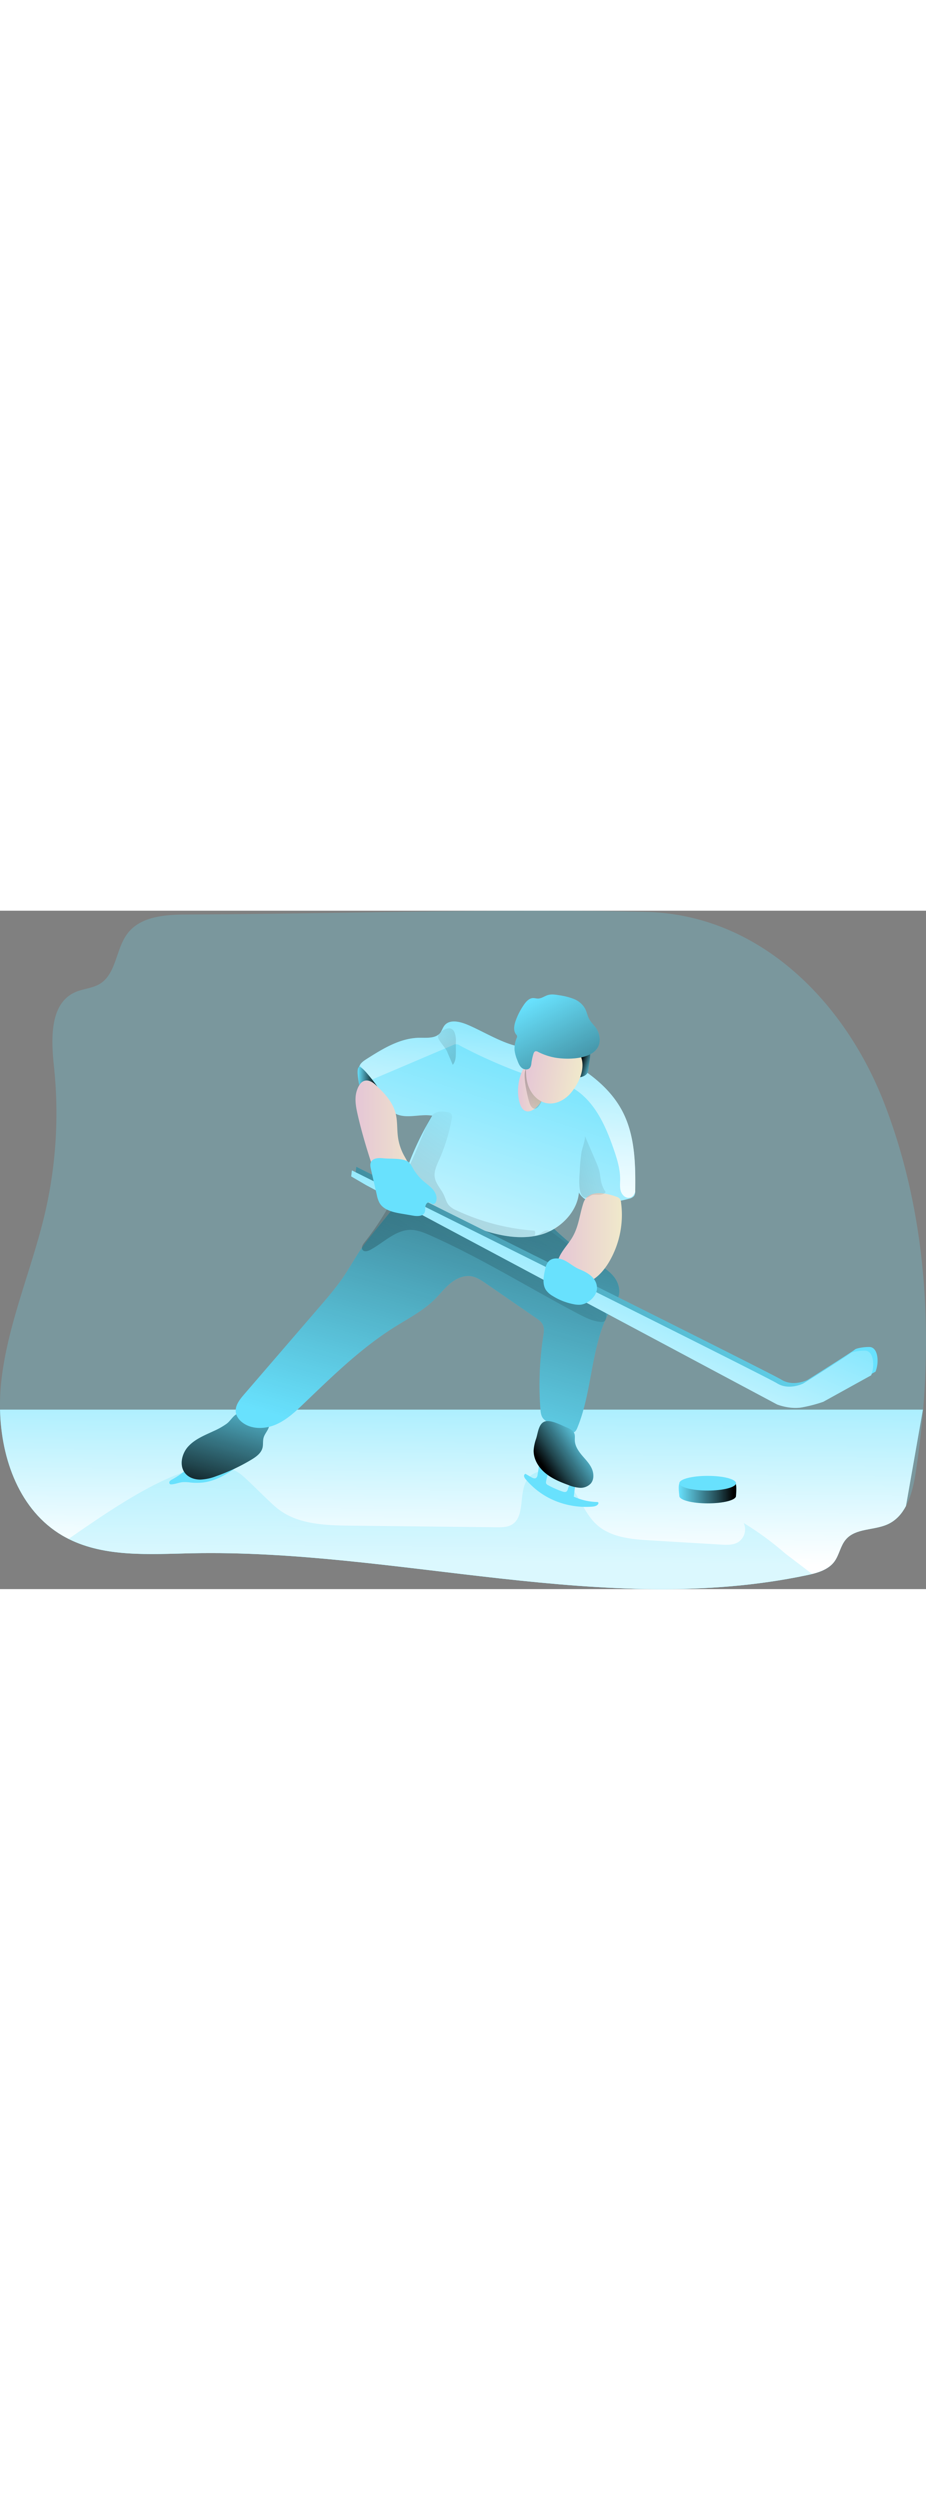<svg id="Layer_1" data-name="Layer 1" xmlns="http://www.w3.org/2000/svg" xmlns:xlink="http://www.w3.org/1999/xlink" viewBox="0 0 674.33 493.92" data-imageid="hockey-monochromatic" imageName="hockey" class="illustrations_image" style="width: 183px;"><rect x="0" y="0" width="674.33" height="493.92" fill="#808080" stroke="none"/><defs><linearGradient id="linear-gradient" x1="336.46" y1="281.41" x2="334.22" y2="496.48" gradientUnits="userSpaceOnUse"><stop offset="0" stop-color="#fff" stop-opacity="0"/><stop offset="0.95" stop-color="#fff"/></linearGradient><linearGradient id="linear-gradient-2" x1="176.59" y1="353.13" x2="149.71" y2="450.03" gradientUnits="userSpaceOnUse"><stop offset="0" stop-color="#010101" stop-opacity="0"/><stop offset="0.7" stop-color="#010101" stop-opacity="0.7"/><stop offset="0.95" stop-color="#010101"/></linearGradient><linearGradient id="linear-gradient-3" x1="289.54" y1="405.87" x2="417.99" y2="-34.73" xlink:href="#linear-gradient-2"/><linearGradient id="linear-gradient-4" x1="387.38" y1="93.32" x2="302.64" y2="350.82" xlink:href="#linear-gradient"/><linearGradient id="linear-gradient-5" x1="363.66" y1="56.72" x2="360.3" y2="255.55" xlink:href="#linear-gradient"/><linearGradient id="linear-gradient-6" x1="431.57" y1="126.03" x2="421.48" y2="122.86" gradientUnits="userSpaceOnUse"><stop offset="0" stop-color="#010101" stop-opacity="0"/><stop offset="0.95" stop-color="#010101"/></linearGradient><linearGradient id="linear-gradient-7" x1="408.71" y1="192.9" x2="-15.84" y2="772.03" xlink:href="#linear-gradient-6"/><linearGradient id="linear-gradient-8" x1="376.66" y1="141.45" x2="396.86" y2="141.45" gradientUnits="userSpaceOnUse"><stop offset="0" stop-color="#e5c6d6"/><stop offset="0.42" stop-color="#ead4d0"/><stop offset="1" stop-color="#f0e9cb"/></linearGradient><linearGradient id="linear-gradient-9" x1="369.34" y1="162.62" x2="463.81" y2="49.11" xlink:href="#linear-gradient-6"/><linearGradient id="linear-gradient-10" x1="238.57" y1="137.73" x2="279.76" y2="137.73" gradientTransform="translate(168.64 -48.4) rotate(9.24)" xlink:href="#linear-gradient-8"/><linearGradient id="linear-gradient-11" x1="387.43" y1="77.49" x2="469.95" y2="230.95" xlink:href="#linear-gradient-6"/><linearGradient id="linear-gradient-12" x1="428.43" y1="396.34" x2="394.26" y2="419.58" xlink:href="#linear-gradient-2"/><linearGradient id="linear-gradient-13" x1="524.94" y1="214.57" x2="83.59" y2="551.37" xlink:href="#linear-gradient-2"/><linearGradient id="linear-gradient-14" x1="466.12" y1="223.72" x2="393.31" y2="401.82" xlink:href="#linear-gradient"/><linearGradient id="linear-gradient-15" x1="405.13" y1="251.18" x2="452.3" y2="251.18" xlink:href="#linear-gradient-8"/><linearGradient id="linear-gradient-16" x1="258.31" y1="181.47" x2="306.69" y2="181.47" xlink:href="#linear-gradient-8"/><linearGradient id="linear-gradient-17" x1="493.67" y1="435.58" x2="535.63" y2="435.58" xlink:href="#linear-gradient-2"/><linearGradient id="linear-gradient-18" x1="462.58" y1="187.26" x2="40.66" y2="326.91" xlink:href="#linear-gradient-6"/><linearGradient id="linear-gradient-19" x1="259.81" y1="133.31" x2="274.25" y2="133.31" xlink:href="#linear-gradient-6"/><linearGradient id="linear-gradient-20" x1="310.23" y1="85.54" x2="476.02" y2="315.55" xlink:href="#linear-gradient-6"/></defs><title>hockey</title><path d="M666.4,420.51c-1.27,8.56-3.22,17.79-7.24,25.31-3,5.68-7.12,10.38-13,13.16-10.06,4.74-23.59,2.75-30.79,11.22-4,4.66-4.78,11.3-8.44,16.2-4.57,6.08-12.61,8.27-20.09,9.82-146.76,30.88-298-19.17-447.93-16-32.14.68-66.44,3.3-94.13-12.93C13.94,449.16.25,412.08-.54,375.64a158.57,158.57,0,0,1,.87-20.41c4.62-42.29,22.4-81.92,32-123.33A321.29,321.29,0,0,0,38.73,126c-2.11-19.93-3.23-45.59,15-54.07,5.85-2.74,12.78-2.9,18.35-6.24C84.28,58.24,83.68,40.06,92.43,28.8c9.63-12.46,27.62-13.57,43.33-13.65,111.08-.44,222.75-4.45,333.75-1.91C552.1,15.11,614.4,78.13,643.17,152.13,676.07,236.79,680,330.72,666.4,420.51Z" transform="translate(0.58 -12.4)" fill="#68e1fd" opacity="0.24" style="isolation:isolate" class="target-color"/><path d="M671.49,375.64l-12.33,70.18c-3,5.68-7.12,10.38-13,13.16-10.06,4.74-23.59,2.75-30.79,11.22-4,4.66-4.78,11.3-8.44,16.2-4.57,6.08-12.61,8.27-20.09,9.82-146.76,30.88-298-19.17-447.93-16-32.14.68-66.44,3.3-94.13-12.93C13.94,449.16.25,412.08-.54,375.64Z" transform="translate(0.58 -12.4)" fill="#68e1fd" class="target-color"/><path d="M671.49,375.64l-12.33,70.18c-3,5.68-7.12,10.38-13,13.16-10.06,4.74-23.59,2.75-30.79,11.22-4,4.66-4.78,11.3-8.44,16.2s-9.9,7.4-16.11,8.91c-1.31.36-2.66.63-4,.91-146.76,30.88-298-19.17-447.93-16-30.39.64-62.74,3-89.55-10.46-1.55-.76-3.07-1.6-4.58-2.47C13.94,449.16.25,412.08-.54,375.64Z" transform="translate(0.58 -12.4)" fill="url(#linear-gradient)"/><path d="M590.85,495.31c-1.31.36-2.66.63-4,.91-146.76,30.88-298-19.17-447.93-16-30.39.64-62.74,3-89.55-10.46,40.94-28.37,99.42-68.87,126.27-46.35,6.05,5.09,19.74,19.33,25.9,24.27C216,459.18,236,459.9,254.44,460.1l106.74,1.19c3.58,0,7.4,0,10.54-1.67,11.22-6.13,4.34-25.3,12.93-34.73,7.84-8.59,22.8-3,30,6.09s10.94,21,19.61,28.68c10.3,9.11,25.18,10.38,38.91,11.18q25.67,1.55,51.28,3.06c4.22.24,8.75.44,12.41-1.71a11.08,11.08,0,0,0,4.14-14A220.76,220.76,0,0,1,570.8,480C571.56,480.67,580.15,487.15,590.85,495.31Z" transform="translate(0.58 -12.4)" fill="#68e1fd" opacity="0.24" style="isolation:isolate" class="target-color"/><path d="M390.9,423.05a3.43,3.43,0,0,1-1.06,2.32c-1,.72-2.44.1-3.53-.53L382,422.35a1.75,1.75,0,0,0-.9,2,4.93,4.93,0,0,0,1.16,2A55.21,55.21,0,0,0,404,442.18a59.6,59.6,0,0,0,26.62,4.1c1.8-.13,3.93-.6,4.54-2.29a.87.87,0,0,0,0-.67c-.17-.37-.66-.42-1.07-.43A43.3,43.3,0,0,1,417.27,439l.76-6.25a3.36,3.36,0,0,0-.07-1.61,2.16,2.16,0,0,0-2.94-.89,4.17,4.17,0,0,0-1.94,2.75,4.11,4.11,0,0,1-1,2.17c-.83.71-2.1.43-3.13.07a63.19,63.19,0,0,1-10.44-4.63,2.85,2.85,0,0,1-1.4-1.27,2.75,2.75,0,0,1,0-1.48,31.76,31.76,0,0,1,.77-3.48c.36-1.26.79-2.63.31-3.84a5.2,5.2,0,0,0-1.12-1.56c-.78-.83-3.55-4.36-4.8-3.33-.62.51-.59,2.68-.72,3.44Z" transform="translate(0.58 -12.4)" fill="#68e1fd" class="target-color"/><path d="M124.73,426.51a4.38,4.38,0,0,0-1.82,1.46,1.43,1.43,0,0,0,.48,2,1.79,1.79,0,0,0,.76.09c2.88-.12,5.59-1.39,8.46-1.63a29.62,29.62,0,0,1,5.4.26,42.89,42.89,0,0,0,9.34,0c10-1.21,18.89-7,27-13-.86.65-4.18.29-5.3.37l-5.67.37-11.17.69c-3.79.22-7.58.44-11.37.63-3.05.15-4.22.29-6.62,2.28A58,58,0,0,1,124.73,426.51Z" transform="translate(0.58 -12.4)" fill="#68e1fd" class="target-color"/><path d="M155,391.26c-6.61,3.08-13.68,5.87-18.57,11.29s-6.71,14.48-1.79,19.87c2.65,2.9,6.74,4.17,10.67,4.16a35.33,35.33,0,0,0,11.47-2.46,139.14,139.14,0,0,0,25.62-12c3.49-2.1,7.15-4.7,8.17-8.64.61-2.4.14-5,.79-7.37.6-2.18,2.08-4,3.13-6s1.66-4.54.48-6.47a7.27,7.27,0,0,0-3.25-2.52c-5.11-2.43-14.94-5.12-20.3-2-2.58,1.5-4.47,5-7,6.83A53.31,53.31,0,0,1,155,391.26Z" transform="translate(0.58 -12.4)" fill="#68e1fd" class="target-color"/><path d="M155,391.26c-6.61,3.08-13.68,5.87-18.57,11.29s-6.71,14.48-1.79,19.87c2.65,2.9,6.74,4.17,10.67,4.16a35.33,35.33,0,0,0,11.47-2.46,139.14,139.14,0,0,0,25.62-12c3.49-2.1,7.15-4.7,8.17-8.64.61-2.4.14-5,.79-7.37.6-2.18,2.08-4,3.13-6s1.66-4.54.48-6.47a7.27,7.27,0,0,0-3.25-2.52c-5.11-2.43-14.94-5.12-20.3-2-2.58,1.5-4.47,5-7,6.83A53.31,53.31,0,0,1,155,391.26Z" transform="translate(0.58 -12.4)" fill="url(#linear-gradient-2)"/><path d="M401.09,242.27a236.63,236.63,0,0,0,32.71,26.34c4.91,3.27,10.06,6.49,13.45,11.31s4.53,11.79,1,16.5C429.19,321.69,432,359.85,419.78,389c-.52,1.22-1.14,2.56-2.36,3.09s-2.9,0-4.24-.62l-12.39-5.58c-2.37-1.06-4.86-2.24-6.27-4.42-1.18-1.83-1.4-4.1-1.56-6.27a232.7,232.7,0,0,1,2.11-53.13c.41-2.66.85-5.5-.24-8s-3.2-3.87-5.29-5.3l-36.15-24.91c-3.39-2.34-6.94-4.74-11-5.35-5.41-.8-10.83,1.73-15.05,5.21s-7.59,7.87-11.48,11.71c-8.42,8.29-19.1,13.79-29.1,20.08-24.43,15.34-45.22,35.72-66.05,55.68-6.07,5.81-12.32,11.72-20,15.14s-17.19,3.93-24.11-.84c-2.75-1.89-5.05-4.71-5.46-8-.61-4.81,2.77-9.13,5.94-12.81l54.6-63.35c6.4-7.42,12.82-14.87,18.28-23,4.1-6.1,7.64-12.57,11.75-18.66,3.92-5.81,8.35-11.27,12.77-16.72l19.08-23.51a11.89,11.89,0,0,1,3.71-3.43c2.82-1.39,6.17-.38,9.14.63C337.79,227.31,368.49,236.19,401.09,242.27Z" transform="translate(0.58 -12.4)" fill="#68e1fd" class="target-color"/><path d="M401.09,242.27a236.63,236.63,0,0,0,32.71,26.34c4.91,3.27,10.06,6.49,13.45,11.31s4.53,11.79,1,16.5C429.19,321.69,432,359.85,419.78,389c-.52,1.22-1.14,2.56-2.36,3.09s-2.9,0-4.24-.62l-12.39-5.58c-2.37-1.06-4.86-2.24-6.27-4.42-1.18-1.83-1.4-4.1-1.56-6.27a232.7,232.7,0,0,1,2.11-53.13c.41-2.66.85-5.5-.24-8s-3.2-3.87-5.29-5.3l-36.15-24.91c-3.39-2.34-6.94-4.74-11-5.35-5.41-.8-10.83,1.73-15.05,5.21s-7.59,7.87-11.48,11.71c-8.42,8.29-19.1,13.79-29.1,20.08-24.43,15.34-45.22,35.72-66.05,55.68-6.07,5.81-12.32,11.72-20,15.14s-17.19,3.93-24.11-.84c-2.75-1.89-5.05-4.71-5.46-8-.61-4.81,2.77-9.13,5.94-12.81l54.6-63.35c6.4-7.42,12.82-14.87,18.28-23,4.1-6.1,7.64-12.57,11.75-18.66,3.92-5.81,8.35-11.27,12.77-16.72l19.08-23.51a11.89,11.89,0,0,1,3.71-3.43c2.82-1.39,6.17-.38,9.14.63C337.79,227.31,368.49,236.19,401.09,242.27Z" transform="translate(0.58 -12.4)" fill="url(#linear-gradient-3)"/><path d="M340.28,95.59c-5.67-2.43-13.29-4.44-17.16.37-1.31,1.62-1.85,3.74-3.14,5.38-3.32,4.2-9.69,3.51-15.05,3.56-14.05.13-26.73,7.94-38.59,15.5-2.26,1.44-4.71,3.13-5.37,5.73-.82,3.25,1.47,6.39,3.61,9l14.57,17.48c2.34,2.81,4.77,5.69,8,7.4,8.06,4.29,18,.08,27,1.6a225,225,0,0,0-20.38,44.18c-.71,2.14-1.41,4.4-1,6.61.62,3.06,3.23,5.26,5.75,7.1,12.7,9.26,27.1,15.93,41.76,21.61,16.64,6.45,34.85,11.76,52.15,7.33s32.31-22,27.83-39.3c-2.11,4.85.93,10.76,5.5,13.42s10.17,2.81,15.44,2.39a87.18,87.18,0,0,0,16.34-2.9,6.29,6.29,0,0,0,3.57-2,6.44,6.44,0,0,0,.83-3.74c.28-19.67-.16-40.19-9.2-57.67-9.44-18.23-27.1-30.8-45.41-40.07-10.74-5.44-19.69-5.06-30.69-7.41C364.57,108.55,351.69,100.48,340.28,95.59Z" transform="translate(0.58 -12.4)" fill="#68e1fd" class="target-color"/><path d="M462,216.3a4.84,4.84,0,0,1,0,.76,5.57,5.57,0,0,1-.79,3,6.18,6.18,0,0,1-3.59,2,83.49,83.49,0,0,1-16.31,2.9c-5.29.44-10.86.28-15.43-2.38a13.09,13.09,0,0,1-4.86-5.1c-1.07,14.29-14,27.3-28.48,31-17.31,4.41-35.53-.88-52.16-7.32-14.64-5.69-29-12.38-41.77-21.65-2.51-1.83-5.14-4-5.73-7.08-.44-2.23.24-4.49.95-6.6a225.75,225.75,0,0,1,20.37-44.2c-9-1.51-18.93,2.7-27-1.59-3.22-1.71-5.65-4.58-8-7.4-4.85-5.81-9.7-11.66-14.56-17.47-2.15-2.59-4.41-5.73-3.62-8.95a4.6,4.6,0,0,1,.52-1.31c1-1.91,3-3.27,4.85-4.46,11.86-7.52,24.55-15.36,38.59-15.48,5.37,0,11.74.64,15-3.58,1.31-1.63,1.87-3.74,3.14-5.37,3.9-4.81,11.5-2.78,17.19-.36,11.38,4.9,24.27,13,36.4,15.56,11,2.35,19.94,1.95,30.68,7.4,18.34,9.27,36,21.84,45.43,40.06C461.83,176.08,462.27,196.61,462,216.3Z" transform="translate(0.58 -12.4)" fill="url(#linear-gradient-4)"/><path d="M462,216.3a4.84,4.84,0,0,1,0,.76c-.75,2.14-2,3.9-4.22,4.29-2.78.48-5.37-1.95-6.24-4.65s-.56-5.57-.52-8.4c.08-7.79-2.27-15.35-4.85-22.71-5.81-16.83-13.73-34.3-28.89-43.65-8.51-5.29-18.58-7.44-28.4-9.5l-10.39-2.11a365.9,365.9,0,0,1-44-19.66,4.53,4.53,0,0,0-5.17-.43l-59.76,25.42c-2.74-3.58-5.45-7.16-8.07-10.82,1-1.91,3-3.27,4.85-4.46,11.86-7.52,24.55-15.36,38.59-15.48,5.37,0,11.74.64,15-3.58,1.31-1.63,1.87-3.74,3.14-5.37,3.9-4.81,11.5-2.78,17.19-.36,11.38,4.9,24.27,13,36.4,15.56,11,2.35,19.94,1.95,30.68,7.4,18.34,9.27,36,21.84,45.43,40.06C461.83,176.08,462.27,196.61,462,216.3Z" transform="translate(0.58 -12.4)" fill="url(#linear-gradient-5)"/><path d="M428,127.27a9.07,9.07,0,0,1-.58,2.79c-1.09,2.48-4.08,3.48-6.78,3.77a2.93,2.93,0,0,1-4-2.59,20,20,0,0,1,2.8-14.46,8.73,8.73,0,0,1,3.86-3.56c2.51-1,5.74-.8,5.94,2.1C429.47,119.11,428.36,123.49,428,127.27Z" transform="translate(0.58 -12.4)" fill="#68e1fd" class="target-color"/><path d="M428,127.27a9.07,9.07,0,0,1-.58,2.79c-1.09,2.48-4.08,3.48-6.78,3.77a2.93,2.93,0,0,1-4-2.59,20,20,0,0,1,2.8-14.46,8.73,8.73,0,0,1,3.86-3.56c2.51-1,5.74-.8,5.94,2.1C429.47,119.11,428.36,123.49,428,127.27Z" transform="translate(0.58 -12.4)" fill="url(#linear-gradient-6)"/><path d="M325.18,159a4.28,4.28,0,0,1,2.92,1.48,4.66,4.66,0,0,1,.28,3.42,129.45,129.45,0,0,1-9.15,29.8c-1.82,4.11-3.92,8.46-3.19,12.89.76,4.67,4.46,8.25,6.5,12.52,1.28,2.68,1.95,5.73,3.93,7.94a16,16,0,0,0,5.43,3.55,160.37,160.37,0,0,0,56.85,14.74,3.3,3.3,0,0,1-.08,3.39c3.33.66,5.89-3.63,9.28-3.56A7.73,7.73,0,0,1,402,247q12.69,9.16,24.45,19.54c3.21,2.83,6.65,6.46,6.07,10.71-.24,1.75-1.16,3.33-1.59,5.05-2.27,9.1,9.42,16.21,9.94,25.58A3.84,3.84,0,0,1,440,311a4.22,4.22,0,0,1-3.31.75c-5.68-.46-10.93-3.11-16-5.76-36.12-19-70.85-40.75-108.15-57.29-4.41-1.95-9-3.86-13.8-3.93-11.21-.14-19.85,9.32-29.74,14.59-1.78.94-4.31,1.62-5.53,0s.09-3.83,1.34-5.41c12.56-15.85,22.42-33.64,31-51.92,4.21-9,8.1-18.16,11.89-27.36C311.71,164.93,312.62,156.72,325.18,159Z" transform="translate(0.58 -12.4)" fill="url(#linear-gradient-7)"/><path d="M378.05,153c.74,2.23,2,4.55,4.25,5.3s4.76-.4,6.66-1.87a21.08,21.08,0,0,0,6.44-24.06c-2.28-5.52-10.74-12.06-14.85-4.8C376.53,134.67,375.5,145.3,378.05,153Z" transform="translate(0.58 -12.4)" fill="url(#linear-gradient-8)"/><path d="M385.54,153.72c.66,1.29,1.61,2.66,3,2.83,1.87.22,3.24-1.67,4.15-3.33a8.32,8.32,0,0,0,1.44-4.33,8.83,8.83,0,0,0-.58-2.3l-5.19-14.54c-.63-1.75-1.38-3.65-3-4.54C377.34,123.11,384,150.69,385.54,153.72Z" transform="translate(0.58 -12.4)" fill="url(#linear-gradient-9)"/><path d="M415.66,144.43c-4.34,5.47-11.36,9.39-18.22,8.08s-12-7.6-13.85-14.35-1.16-13.91-.19-20.85a18.82,18.82,0,0,1,1.94-7,12.32,12.32,0,0,1,8.33-5.5,24.76,24.76,0,0,1,10.2.49,30.88,30.88,0,0,1,13.22,6C428.12,120.49,423.43,134.65,415.66,144.43Z" transform="translate(0.58 -12.4)" fill="url(#linear-gradient-10)"/><path d="M391.28,115.19a2.87,2.87,0,0,0-1.88-.48c-.9.21-1.33,1.22-1.6,2.1a43,43,0,0,0-1.42,6.63,6.66,6.66,0,0,1-1,3.26c-1.33,1.76-4.21,1.55-5.93.16s-2.55-3.56-3.32-5.63a28.29,28.29,0,0,1-2-7.28,20,20,0,0,1,1.56-8.88,2.43,2.43,0,0,0,.25-1.55,2.92,2.92,0,0,0-.65-1c-2.21-2.67-1.52-6.64-.38-9.91A49.89,49.89,0,0,1,381,80.79c1.6-2.33,3.78-4.72,6.61-4.79,1.19,0,2.36.36,3.55.36,2.56,0,4.73-1.77,7.17-2.52,2.69-.82,5.57-.36,8.34.11a47.89,47.89,0,0,1,10.52,2.66,16.28,16.28,0,0,1,8.17,6.87c1.37,2.52,1.81,5.48,3.21,8,1.24,2.21,3.15,4,4.62,6a15.36,15.36,0,0,1,2.95,9.29c-.5,14.26-23.34,14.43-33.3,12.44A44.23,44.23,0,0,1,391.28,115.19Z" transform="translate(0.58 -12.4)" fill="#68e1fd" class="target-color"/><path d="M391.28,115.19a2.87,2.87,0,0,0-1.88-.48c-.9.21-1.33,1.22-1.6,2.1a43,43,0,0,0-1.42,6.63,6.66,6.66,0,0,1-1,3.26c-1.33,1.76-4.21,1.55-5.93.16s-2.55-3.56-3.32-5.63a28.29,28.29,0,0,1-2-7.28,20,20,0,0,1,1.56-8.88,2.43,2.43,0,0,0,.25-1.55,2.92,2.92,0,0,0-.65-1c-2.21-2.67-1.52-6.64-.38-9.91A49.89,49.89,0,0,1,381,80.79c1.6-2.33,3.78-4.72,6.61-4.79,1.19,0,2.36.36,3.55.36,2.56,0,4.73-1.77,7.17-2.52,2.69-.82,5.57-.36,8.34.11a47.89,47.89,0,0,1,10.52,2.66,16.28,16.28,0,0,1,8.17,6.87c1.37,2.52,1.81,5.48,3.21,8,1.24,2.21,3.15,4,4.62,6a15.36,15.36,0,0,1,2.95,9.29c-.5,14.26-23.34,14.43-33.3,12.44A44.23,44.23,0,0,1,391.28,115.19Z" transform="translate(0.58 -12.4)" fill="url(#linear-gradient-11)"/><path d="M389.9,396.6a32.45,32.45,0,0,0-1.86,8.56c-.21,6.34,3.39,12.35,8.24,16.46s10.82,6.6,16.78,8.8a27.34,27.34,0,0,0,8.58,2.11,10,10,0,0,0,8-3.12c2.56-3,2.27-7.68.54-11.26s-4.63-6.43-7.17-9.49-4.86-6.62-5-10.59c-.06-1.66.26-3.37-.29-4.93-.84-2.39-3.4-3.66-5.75-4.61-4-1.61-10.55-5.24-15-4.43C391.74,385,391.23,392.36,389.9,396.6Z" transform="translate(0.58 -12.4)" fill="#68e1fd" class="target-color"/><path d="M389.9,396.6a32.45,32.45,0,0,0-1.86,8.56c-.21,6.34,3.39,12.35,8.24,16.46s10.82,6.6,16.78,8.8a27.34,27.34,0,0,0,8.58,2.11,10,10,0,0,0,8-3.12c2.56-3,2.27-7.68.54-11.26s-4.63-6.43-7.17-9.49-4.86-6.62-5-10.59c-.06-1.66.26-3.37-.29-4.93-.84-2.39-3.4-3.66-5.75-4.61-4-1.61-10.55-5.24-15-4.43C391.74,385,391.23,392.36,389.9,396.6Z" transform="translate(0.58 -12.4)" fill="url(#linear-gradient-12)"/><path d="M269.13,209.46l299.28,159.7s9.39,3.79,18.42,2.08a103.69,103.69,0,0,0,15.21-4L637,348a22.18,22.18,0,0,0,1.48-8.18c0-4.93-1.78-9.64-5.8-9.77s-10,.91-10.85,1.93-34.28,22-34.28,22-10.44,5.27-19.1-.15-309.58-155-309.58-155l-.5,4.37Z" transform="translate(0.58 -12.4)" fill="#68e1fd" class="target-color"/><path d="M269.13,209.46l299.28,159.7s9.39,3.79,18.42,2.08a103.69,103.69,0,0,0,15.21-4L637,348a22.18,22.18,0,0,0,1.48-8.18c0-4.93-1.78-9.64-5.8-9.77s-10,.91-10.85,1.93-34.28,22-34.28,22-10.44,5.27-19.1-.15-309.58-155-309.58-155l-.5,4.37Z" transform="translate(0.58 -12.4)" fill="url(#linear-gradient-13)"/><path d="M266,212.16l299.28,159.7s9.38,3.8,18.41,2.09a105.18,105.18,0,0,0,15.22-4l34.91-19.3a22.13,22.13,0,0,0,1.47-8.18c0-4.93-1.78-9.64-5.8-9.77s-10,.91-10.84,1.93-34.28,22-34.28,22-10.45,5.26-19.1-.15-309.59-155-309.59-155l-.5,4.37Z" transform="translate(0.58 -12.4)" fill="#68e1fd" class="target-color"/><path d="M266,212.16l299.28,159.7s9.38,3.8,18.41,2.09a105.18,105.18,0,0,0,15.22-4l34.91-19.3a22.13,22.13,0,0,0,1.47-8.18c0-4.93-1.78-9.64-5.8-9.77s-10,.91-10.84,1.93-34.28,22-34.28,22-10.45,5.26-19.1-.15-309.59-155-309.59-155l-.5,4.37Z" transform="translate(0.58 -12.4)" fill="url(#linear-gradient-14)"/><path d="M414.53,252.8c-4.32,6.11-10.22,12.35-9.31,19.78,1,8.3,11,13.22,19.14,11.33s14.33-8.61,18.6-15.8a67.57,67.57,0,0,0,8.75-43.05,5.57,5.57,0,0,0-1-3,5.48,5.48,0,0,0-2.44-1.43c-8.2-3-20.83-5.36-24.06,4.71C421,235.18,420.89,243.8,414.53,252.8Z" transform="translate(0.58 -12.4)" fill="url(#linear-gradient-15)"/><path d="M258.53,146.64c-.66,4.72.28,9.5,1.33,14.14,4.39,19.36,10.83,38.19,17.27,57,.82,2.4,1.73,4.93,3.7,6.52s4.42,1.9,6.83,2.19c3.16.37,6.33.67,9.51.88,3,.2,6.57.1,8.44-2.29,2.41-3.09.34-7.54-1.75-10.86l-4.63-7.34a11.17,11.17,0,0,1-1.71-3.65,29,29,0,0,1-.15-3.61c-.22-3.33-2.23-6.22-3.81-9.15A39,39,0,0,1,289.2,177c-.73-5.53-.27-11.23-1.58-16.66-1.94-8-7.46-14.37-13.37-19.81-2.5-2.31-5.58-6.11-9.32-4.68S259,143,258.53,146.64Z" transform="translate(0.58 -12.4)" fill="url(#linear-gradient-16)"/><path d="M278.61,192.66c-3.39-.38-7.69-.27-9.1,2.84-.72,1.6-.34,3.47.05,5.18l4.27,18.67a20.8,20.8,0,0,0,1.88,5.64c3,5.35,9.85,6.92,15.9,7.95l8.55,1.46c3.09.53,7.1.61,8.44-2.23.64-1.37.37-3,.57-4.46s1.31-3.15,2.8-2.93c1.1.16,1.92,1.31,3,1.25a2.43,2.43,0,0,0,1.9-1.71c1.19-2.89,0-6.29-2-8.72s-4.63-4.19-7-6.23a36.25,36.25,0,0,1-6.63-7.62c-1.5-2.26-2.78-5.64-5.3-7C291.62,192.43,283.51,193.21,278.61,192.66Z" transform="translate(0.58 -12.4)" fill="#68e1fd" class="target-color"/><path d="M421.32,273.43c-3.9-1.59-7.06-4.58-10.83-6.43s-8.9-2.26-11.7.88c-1.44,1.6-2,3.8-2.44,5.89-1.13,5-2.15,10.7.75,14.94a15.31,15.31,0,0,0,4.77,4.17,44.82,44.82,0,0,0,15,5.95,18.12,18.12,0,0,0,5.29.42c5.52-.55,12.09-6.32,12-12.18C434.05,279.6,427.12,275.79,421.32,273.43Z" transform="translate(0.58 -12.4)" fill="#68e1fd" class="target-color"/><path d="M535.38,438.53c0,3-9.23,5.35-20.62,5.35s-20.63-2.39-20.63-5.35c0-1.46-1.84-10.18,1.83-11.15s13.05,5.81,18.8,5.81c6.66,0,15.32-6.78,19.1-5.5C536.53,428.59,535.38,437.31,535.38,438.53Z" transform="translate(0.58 -12.4)" fill="#68e1fd" class="target-color"/><path d="M535.38,438.53c0,3-9.23,5.35-20.62,5.35s-20.63-2.39-20.63-5.35c0-1.46-1.84-10.18,1.83-11.15s13.05,5.81,18.8,5.81c6.66,0,15.32-6.78,19.1-5.5C536.53,428.59,535.38,437.31,535.38,438.53Z" transform="translate(0.58 -12.4)" fill="url(#linear-gradient-17)"/><ellipse cx="515.34" cy="416.81" rx="20.63" ry="5.35" fill="#68e1fd" class="target-color"/><path d="M425.24,176.09l8.26,19.27a41.33,41.33,0,0,1,2.34,6.44c.68,2.76.79,5.63,1.47,8.39a21.15,21.15,0,0,0,3.14,7c-.93,1.66-3.12,2.08-5,2.05s-3.91-.35-5.62.49a16.14,16.14,0,0,1-2.51,1.37c-8,2.23-5.84-16.06-5.68-19.68a129.41,129.41,0,0,1,1.25-13.18C423.25,185.61,426.15,178.22,425.24,176.09Z" transform="translate(0.58 -12.4)" fill="url(#linear-gradient-18)"/><path d="M261,139.28s-2.61-12.48,0-13.15,13.28,14.39,13.28,14.39S266.64,131.25,261,139.28Z" transform="translate(0.58 -12.4)" fill="#68e1fd" class="target-color"/><path d="M261,139.28s-2.61-12.48,0-13.15,13.28,14.39,13.28,14.39S266.64,131.25,261,139.28Z" transform="translate(0.58 -12.4)" fill="url(#linear-gradient-19)"/><path d="M324.91,114.76l4.21,9.86c2.13-2.42,2.25-6,2.26-9.18v-7.68a16.3,16.3,0,0,0-1-6.85,5,5,0,0,0-2.53-2.67c-2.95-1.18-9.42,2.49-9.5,5.85C318.33,106.61,323.72,112,324.91,114.76Z" transform="translate(0.58 -12.4)" fill="url(#linear-gradient-20)"/></svg>